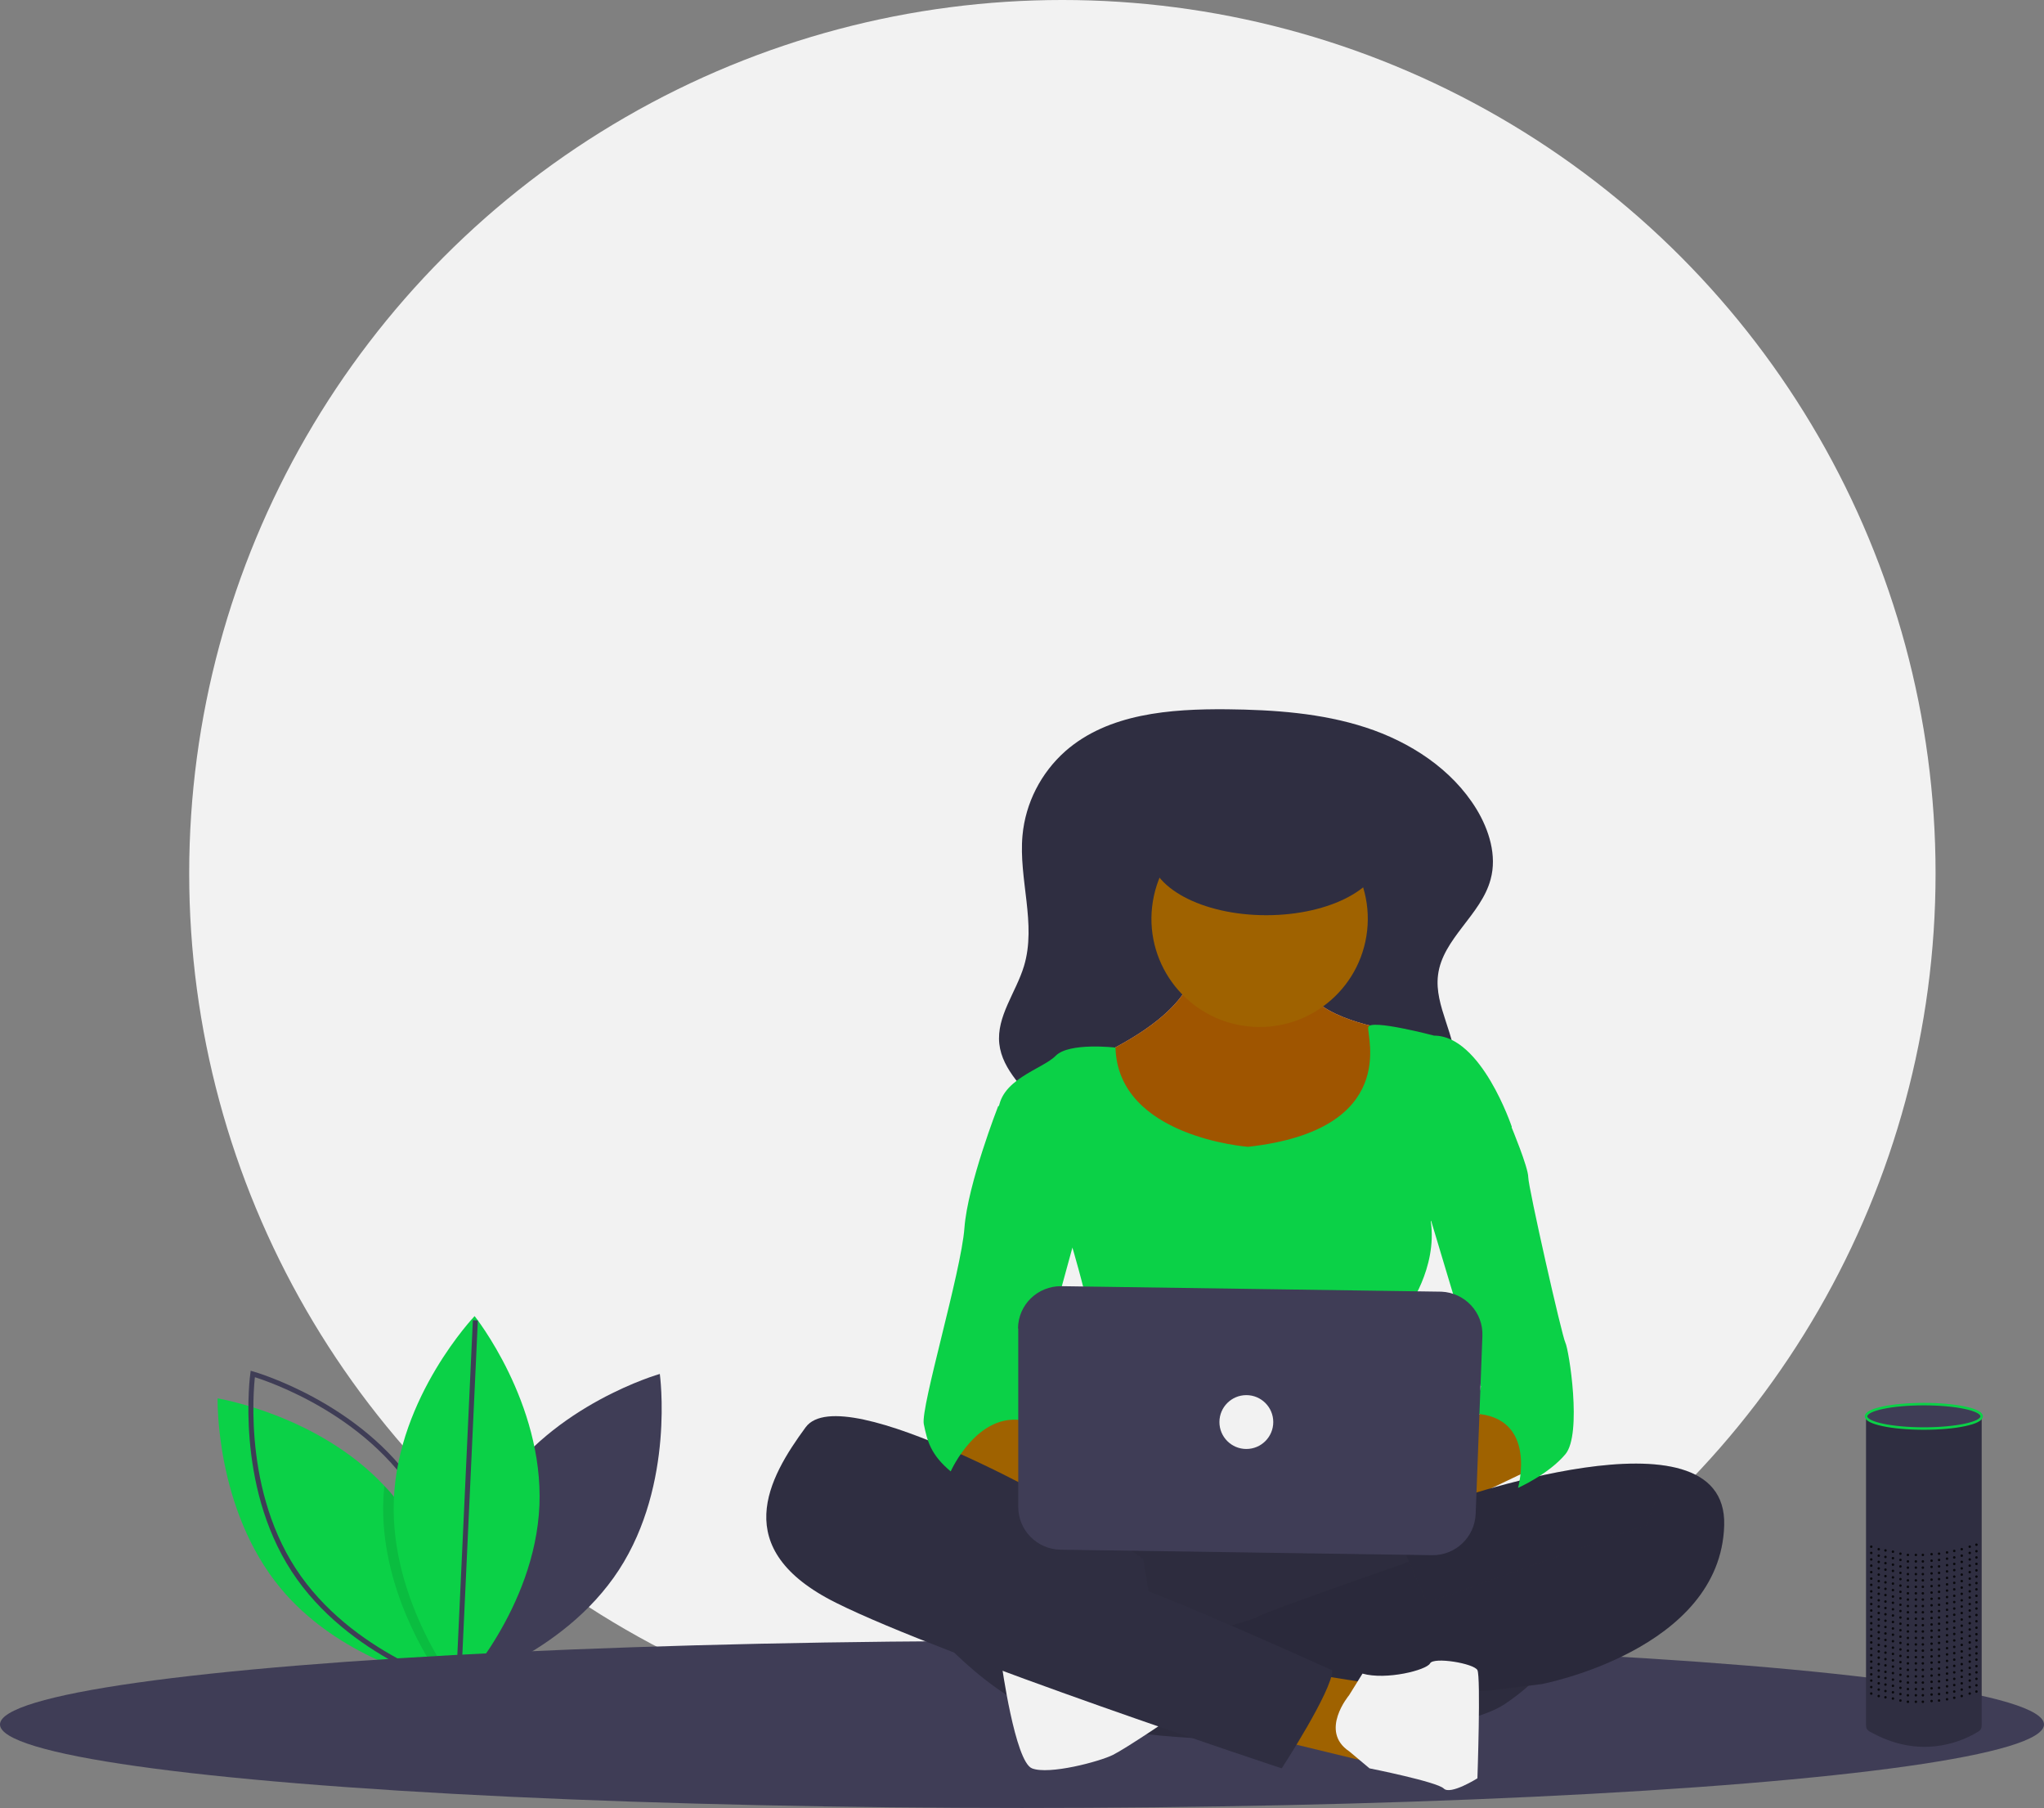 <?xml version="1.0" encoding="utf-8"?>
<!-- Generator: Adobe Illustrator 25.2.1, SVG Export Plug-In . SVG Version: 6.00 Build 0)  -->
<svg version="1.1" id="e4ebe004-ac85-4249-bdf7-a9685d9ba22f"
	 xmlns="http://www.w3.org/2000/svg" xmlns:xlink="http://www.w3.org/1999/xlink" x="0px" y="0px" viewBox="0 0 820 725.2"
	 style="enable-background:new 0 0 820 725.2;" xml:space="preserve">
<rect x="0" y="0" width="820" height="725.2" fill="#808080" stroke="none"/>
<style type="text/css">
	.st0{fill:#F2F2F2;}
	.st1{fill:#3F3D56;}
	.st2{fill:#0BD147;}
	.st3{fill:none;stroke:#3F3D56;stroke-width:2;stroke-miterlimit:10;}
	.st4{opacity:0.1;enable-background:new    ;}
	.st5{fill:#2F2E41;}
	.st6{fill:#FFB9B9;}
	.st7{fill:#9F5500;}
	.st8{fill:#9F6200;}
	.st9{opacity:5.000000e-02;enable-background:new    ;}
	.st10{fill:#3F3D56;stroke:#0BD147;stroke-miterlimit:10;}
	.st11{opacity:0.8;}
</style>
<circle class="st0" cx="426.2" cy="350.3" r="350.3"/>
<path class="st1" d="M199.4,597.8c-22.6,34.6-16.4,78.6-16.4,78.6s42.8-12.1,65.3-46.7s16.4-78.6,16.4-78.6S222,563.2,199.4,597.8z"
	/>
<path class="st2" d="M182.9,676c0,0-0.5-0.1-1.6-0.3c-0.8-0.2-1.9-0.4-3.3-0.7c-12.1-2.9-44.3-12.5-65.4-37.9
	c-26.4-31.8-25.3-76.2-25.3-76.2s40.3,6.6,66.9,35.1c1.2,1.2,2.3,2.5,3.4,3.8c22.9,27.7,25.1,64.9,25.3,74.1
	C182.9,675.3,182.9,676,182.9,676z"/>
<path class="st3" d="M166.7,597.8c22.6,34.6,16.4,78.6,16.4,78.6s-42.8-12.1-65.3-46.7s-16.4-78.6-16.4-78.6
	S144.1,563.2,166.7,597.8z"/>
<path class="st4" d="M182.9,673.9c-0.6,0.7-1.1,1.3-1.6,1.8c-1,1.1-1.5,1.7-1.5,1.7s-0.7-0.8-1.8-2.4c-6.1-8.5-25.7-38.7-24.2-73.6
	c0.1-1.8,0.2-3.6,0.4-5.4c1.2,1.2,2.3,2.5,3.4,3.8C180.6,627.5,182.7,664.7,182.9,673.9z"/>
<path class="st2" d="M216.4,603.9c-1.8,41.3-32.4,73.5-32.4,73.5s-27.7-34.7-26-76s32.4-73.5,32.4-73.5S218.1,562.6,216.4,603.9z"/>
<line class="st3" x1="183.9" y1="676.2" x2="190.7" y2="529.6"/>
<ellipse class="st1" cx="410" cy="691.7" rx="410" ry="33.5"/>
<path class="st5" d="M524.4,522.7c10.2-3.5,19.5-11.5,21.6-22.1c1-4.9,0.4-10,1.2-14.9c1.9-11.4,10.9-20.2,19.2-28.3
	s16.8-17.5,17.4-29.1c0.7-12.7-8.5-24.6-6.9-37.2c1.8-14.6,17.3-24.1,21.1-38.4c2.6-9.5-0.6-19.8-5.7-28.2
	c-9.8-16-26.6-26.9-44.4-32.7s-36.9-7.1-55.6-7.3c-22.9-0.2-47.7,1.7-64.9,16.8c-9.8,8.7-16,20.8-17.2,33.8
	c-1.6,17.5,5.7,35.5,0.6,52.4c-3.2,10.6-11.1,20.2-9.9,31.2c1.2,10.7,10.5,18.4,17,27c6,8.1,9.7,17.7,13.2,27.1l12.2,32.3
	c2.4,6.3,5,13,10.4,17.2c10,7.8,26.1,6.3,37.9,4.7C502.4,525.5,514,526.3,524.4,522.7z"/>
<path class="st6" d="M479,384.1c0,0,5.4,17.6-35.2,37.9c-40.6,20.3,4.1,42,4.1,42l47.4,10.8c0,0,48.8-6.8,54.2-14.9
	s14.9-35.2,12.2-39.3c-2-2.9-4.3-5.6-6.8-8.1c0,0-32.5-5.4-31.2-20.3S479,384.1,479,384.1z"/>
<path class="st7" d="M479,384.1c0,0,5.4,17.6-35.2,37.9c-40.6,20.3,4.1,42,4.1,42l47.4,10.8c0,0,48.8-6.8,54.2-14.9
	s14.9-35.2,12.2-39.3c-2-2.9-4.3-5.6-6.8-8.1c0,0-32.5-5.4-31.2-20.3S479,384.1,479,384.1z"/>
<ellipse transform="matrix(0.16 -0.987 0.987 0.16 60.653 808.402)" class="st8" cx="505.4" cy="368.6" rx="43.4" ry="43.4"/>
<path class="st2" d="M500.7,460c0,0-52.2-3.8-53.2-39.8c0,0-18.6-2.2-24,3.3s-23,9.5-23,23s29.8,54.2,29.8,54.2s16.3,54.2,9.5,63.7
	s-8.1,33.9-8.1,33.9s67.7-5.4,78.6,0s54.2,5.4,56.9,0s-2.7-73.2-2.7-73.2s12.2-16.3,9.5-35.2l32.5-37.9c0,0-12.2-36.6-31.2-36.6
	c0,0-25.7-6.8-26.4-3.4S561.6,453.2,500.7,460z"/>
<path class="st8" d="M378.7,579.2c0,0,12.2,19,43.4,23s36.6-6.8,33.9-9.5c-2.7-2.7-35.2-14.9-35.2-14.9l-19-14.9L378.7,579.2z"/>
<path class="st8" d="M600.9,563l-35.2,20.3c0,0-46.1-2.7-28.5,10.8s50.1,8.1,50.1,8.1l31.2-14.9L600.9,563z"/>
<path class="st5" d="M424.8,598.2c0,0-32.5,79.9,6.8,92.1s147.7,9.5,172.1-6.8c24.4-16.3,31.2-37.9,27.1-44.7
	c-4.1-6.8-31.2-25.7-50.1-27.1S424.8,598.2,424.8,598.2z"/>
<path class="st9" d="M424.8,598.2c0,0-32.5,79.9,6.8,92.1s147.7,9.5,172.1-6.8c24.4-16.3,31.2-37.9,27.1-44.7
	c-4.1-6.8-31.2-25.7-50.1-27.1S424.8,598.2,424.8,598.2z"/>
<path class="st5" d="M578.3,603.2c0,0,114.8-41.5,113.4,8.6c-1.4,50.1-73.2,63.7-73.2,63.7l-21.7,2.7l-119.2,4.1
	c0,0,4.1-21.7-5.4-24.4c0,0,31.2-8.1,32.5-9.5c1.4-1.4,78.6-28.5,84-29.8c5.4-1.4,21.7-12.2,33.9-10.8c0,0,13.5-10.8,28.5-8.1
	l-42,2.7L578.3,603.2z"/>
<path class="st4" d="M578.3,603.2c0,0,114.8-41.5,113.4,8.6c-1.4,50.1-73.2,63.7-73.2,63.7l-21.7,2.7l-119.2,4.1
	c0,0,4.1-21.7-5.4-24.4c0,0,31.2-8.1,32.5-9.5c1.4-1.4,78.6-28.5,84-29.8c5.4-1.4,21.7-12.2,33.9-10.8c0,0,13.5-10.8,28.5-8.1
	l-42,2.7L578.3,603.2z"/>
<polygon class="st5" points="558,609.9 572.5,642.9 660.5,611.7 667.3,594.1 644.3,590.1 598,598.2 577.9,603.6 "/>
<polygon class="st4" points="558,609.9 572.5,642.9 660.5,611.7 667.3,594.1 644.3,590.1 598,598.2 577.9,603.6 "/>
<path class="st5" d="M370.6,649.7c0,0,25.7,32.5,55.5,40.6c29.8,8.1,46.1-2.7,46.1-2.7l-9.5-37.9l-4.1-24.4l-17.6-12.2l-35.2-16.3
	l-42-13.5c0,0-17.6-2.7-17.6,0c0,2.7,16.3,43.4,16.3,43.4L370.6,649.7z"/>
<path class="st0" d="M401.8,667.3c0,0,5.4,39.3,12.2,42s27.1-2.7,32.5-5.4c5.4-2.7,23.8-15.2,23.8-15.2S405.8,664.6,401.8,667.3z"/>
<polygon class="st8" points="525.1,671.3 550.8,675.4 548.1,706.6 512.2,697.9 "/>
<path class="st0" d="M541.2,680c0,0-12.1,14.4,0.1,22.5l8.1,6.8c0,0,27.1,5.4,29.8,8.1c2.7,2.7,13.5-4.1,13.5-4.1s1.4-40.6,0-43.4
	c-1.4-2.7-17.6-5.4-19-2.7c-1.4,2.7-17.6,6.8-27.1,4.1L541.2,680z"/>
<path class="st5" d="M432.9,607.7c0,0-94.8-55.5-109.7-35.2s-31.2,48.8,12.2,70.4c43.4,21.7,178.8,66.4,178.8,66.4
	s20.3-31.2,20.3-39.3c0,0-71.8-32.5-84-35.2c-12.2-2.7-61-33.9-67.7-36.6c-6.8-2.7-16.3-10.8-16.3-10.8L432.9,607.7z"/>
<path class="st2" d="M405.8,439.7l-5.4,4.1c0,0-12.2,31.2-13.5,48.8s-17.6,71.8-16.3,78.6c1.4,6.8,2.7,12.2,10.8,19
	c0,0,10.8-24.4,29.8-20.3l23-84L405.8,439.7z"/>
<path class="st2" d="M595.5,439.7l10.8,12.2c0,0,6.8,16.3,6.8,20.3s13.5,63.7,14.9,66.4c1.4,2.7,6.8,36.6,0,44.7s-19,13.5-19,13.5
	s8.1-28.5-17.6-29.8l2.7-10.8l-24.4-81.3L595.5,439.7z"/>
<path class="st1" d="M408.5,533v71.4c0,9.4,7.5,17,16.9,17.2l149.2,2.2c9.3,0.1,17-7.2,17.4-16.5l2.7-71.4c0.4-9.5-7-17.4-16.5-17.8
	c-0.1,0-0.3,0-0.4,0l-152-2.2c-9.5-0.1-17.3,7.4-17.4,16.9C408.5,532.8,408.5,532.9,408.5,533z"/>
<ellipse class="st5" cx="508" cy="342" rx="46.7" ry="25.1"/>
<circle class="st0" cx="500" cy="570.4" r="10.8"/>
<path class="st5" d="M795,568.2V692c0,2.1-1.1,2.4-3,3.5c-6.3,3.5-21.7,9.7-40.3-0.1c-1.9-1-3.1-1.3-3.1-3.5V569
	C748.6,569,772.2,578.5,795,568.2z"/>
<ellipse class="st10" cx="771.8" cy="568.1" rx="23.2" ry="4.9"/>
<g class="st11">
	<circle cx="792.9" cy="619.6" r="0.5"/>
	<circle cx="790.2" cy="620.4" r="0.5"/>
	<circle cx="787" cy="621.4" r="0.5"/>
	<circle cx="781.1" cy="622.7" r="0.5"/>
	<circle cx="774.9" cy="623.4" r="0.5"/>
	<circle cx="768.6" cy="623.7" r="0.5"/>
	<circle cx="759.4" cy="622.4" r="0.5"/>
	<circle cx="762.4" cy="623.2" r="0.5"/>
	<circle cx="753.7" cy="621.4" r="0.5"/>
	<circle cx="756.4" cy="621.9" r="0.5"/>
	<circle cx="750.7" cy="620.4" r="0.5"/>
	<circle cx="784" cy="622.1" r="0.5"/>
	<circle cx="777.9" cy="623.2" r="0.5"/>
	<circle cx="771.4" cy="623.7" r="0.5"/>
	<circle cx="765.4" cy="623.7" r="0.5"/>
</g>
<g class="st11">
	<circle cx="792.9" cy="622.2" r="0.5"/>
	<circle cx="790.2" cy="622.9" r="0.5"/>
	<circle cx="787" cy="624" r="0.5"/>
	<circle cx="781.1" cy="625.2" r="0.5"/>
	<circle cx="774.9" cy="626" r="0.5"/>
	<circle cx="768.6" cy="626.3" r="0.5"/>
	<circle cx="759.4" cy="625" r="0.5"/>
	<circle cx="762.4" cy="625.7" r="0.5"/>
	<circle cx="753.7" cy="624" r="0.5"/>
	<circle cx="756.4" cy="624.5" r="0.5"/>
	<circle cx="750.7" cy="622.9" r="0.5"/>
	<circle cx="784" cy="624.7" r="0.5"/>
	<circle cx="777.9" cy="625.7" r="0.5"/>
	<circle cx="771.4" cy="626.3" r="0.5"/>
	<circle cx="765.4" cy="626.3" r="0.5"/>
</g>
<g class="st11">
	<circle cx="792.9" cy="624.7" r="0.5"/>
	<circle cx="790.2" cy="625.5" r="0.5"/>
	<circle cx="787" cy="626.5" r="0.5"/>
	<circle cx="781.1" cy="627.8" r="0.5"/>
	<circle cx="774.9" cy="628.5" r="0.5"/>
	<circle cx="768.6" cy="628.8" r="0.5"/>
	<circle cx="759.4" cy="627.6" r="0.5"/>
	<circle cx="762.4" cy="628.3" r="0.5"/>
	<circle cx="753.7" cy="626.5" r="0.5"/>
	<circle cx="756.4" cy="627" r="0.5"/>
	<circle cx="750.7" cy="625.5" r="0.5"/>
	<circle cx="784" cy="627.3" r="0.5"/>
	<circle cx="777.9" cy="628.3" r="0.5"/>
	<circle cx="771.4" cy="628.8" r="0.5"/>
	<circle cx="765.4" cy="628.8" r="0.5"/>
</g>
<g class="st11">
	<circle cx="792.9" cy="627.3" r="0.5"/>
	<circle cx="790.2" cy="628" r="0.5"/>
	<circle cx="787" cy="629.1" r="0.5"/>
	<circle cx="781.1" cy="630.3" r="0.5"/>
	<circle cx="774.9" cy="631.1" r="0.5"/>
	<circle cx="768.6" cy="631.4" r="0.5"/>
	<circle cx="759.4" cy="630.1" r="0.5"/>
	<circle cx="762.4" cy="630.9" r="0.5"/>
	<circle cx="753.7" cy="629.1" r="0.5"/>
	<circle cx="756.4" cy="629.6" r="0.5"/>
	<circle cx="750.7" cy="628" r="0.5"/>
	<circle cx="784" cy="629.8" r="0.5"/>
	<circle cx="777.9" cy="630.9" r="0.5"/>
	<circle cx="771.4" cy="631.4" r="0.5"/>
	<circle cx="765.4" cy="631.4" r="0.5"/>
</g>
<g class="st11">
	<circle cx="792.9" cy="629.9" r="0.5"/>
	<circle cx="790.2" cy="630.6" r="0.5"/>
	<circle cx="787" cy="631.6" r="0.5"/>
	<circle cx="781.1" cy="632.9" r="0.5"/>
	<circle cx="774.9" cy="633.6" r="0.5"/>
	<circle cx="768.6" cy="633.9" r="0.5"/>
	<circle cx="759.4" cy="632.7" r="0.5"/>
	<circle cx="762.4" cy="633.4" r="0.5"/>
	<circle cx="753.7" cy="631.6" r="0.5"/>
	<circle cx="756.4" cy="632.2" r="0.5"/>
	<circle cx="750.7" cy="630.6" r="0.5"/>
	<circle cx="784" cy="632.4" r="0.5"/>
	<circle cx="777.9" cy="633.4" r="0.5"/>
	<circle cx="771.4" cy="633.9" r="0.5"/>
	<circle cx="765.4" cy="633.9" r="0.5"/>
</g>
<g class="st11">
	<circle cx="792.9" cy="632.4" r="0.5"/>
	<circle cx="790.2" cy="633.2" r="0.5"/>
	<circle cx="787" cy="634.2" r="0.5"/>
	<circle cx="781.1" cy="635.5" r="0.5"/>
	<circle cx="774.9" cy="636.2" r="0.5"/>
	<circle cx="768.6" cy="636.5" r="0.5"/>
	<circle cx="759.4" cy="635.2" r="0.5"/>
	<circle cx="762.4" cy="636" r="0.5"/>
	<circle cx="753.7" cy="634.2" r="0.5"/>
	<circle cx="756.4" cy="634.7" r="0.5"/>
	<circle cx="750.7" cy="633.2" r="0.5"/>
	<circle cx="784" cy="634.9" r="0.5"/>
	<circle cx="777.9" cy="636" r="0.5"/>
	<circle cx="771.4" cy="636.5" r="0.5"/>
	<circle cx="765.4" cy="636.5" r="0.5"/>
</g>
<g class="st11">
	<circle cx="792.9" cy="635" r="0.5"/>
	<circle cx="790.2" cy="635.7" r="0.5"/>
	<circle cx="787" cy="636.8" r="0.5"/>
	<circle cx="781.1" cy="638" r="0.5"/>
	<circle cx="774.9" cy="638.8" r="0.5"/>
	<circle cx="768.6" cy="639.1" r="0.5"/>
	<circle cx="759.4" cy="637.8" r="0.5"/>
	<circle cx="762.4" cy="638.5" r="0.5"/>
	<circle cx="753.7" cy="636.8" r="0.5"/>
	<circle cx="756.4" cy="637.3" r="0.5"/>
	<circle cx="750.7" cy="635.7" r="0.5"/>
	<circle cx="784" cy="637.5" r="0.5"/>
	<circle cx="777.9" cy="638.5" r="0.5"/>
	<circle cx="771.4" cy="639.1" r="0.5"/>
	<circle cx="765.4" cy="639.1" r="0.5"/>
</g>
<g class="st11">
	<circle cx="792.9" cy="637.5" r="0.5"/>
	<circle cx="790.2" cy="638.3" r="0.5"/>
	<circle cx="787" cy="639.3" r="0.5"/>
	<circle cx="781.1" cy="640.6" r="0.5"/>
	<circle cx="774.9" cy="641.3" r="0.5"/>
	<circle cx="768.6" cy="641.6" r="0.5"/>
	<circle cx="759.4" cy="640.4" r="0.5"/>
	<circle cx="762.4" cy="641.1" r="0.5"/>
	<circle cx="753.7" cy="639.3" r="0.5"/>
	<circle cx="756.4" cy="639.8" r="0.5"/>
	<circle cx="750.7" cy="638.3" r="0.5"/>
	<circle cx="784" cy="640.1" r="0.5"/>
	<circle cx="777.9" cy="641.1" r="0.5"/>
	<circle cx="771.4" cy="641.6" r="0.5"/>
	<circle cx="765.4" cy="641.6" r="0.5"/>
</g>
<g class="st11">
	<circle cx="792.9" cy="640.1" r="0.5"/>
	<circle cx="790.2" cy="640.8" r="0.5"/>
	<circle cx="787" cy="641.9" r="0.5"/>
	<circle cx="781.1" cy="643.1" r="0.5"/>
	<circle cx="774.9" cy="643.9" r="0.5"/>
	<circle cx="768.6" cy="644.2" r="0.5"/>
	<circle cx="759.4" cy="642.9" r="0.5"/>
	<circle cx="762.4" cy="643.7" r="0.5"/>
	<circle cx="753.7" cy="641.9" r="0.5"/>
	<circle cx="756.4" cy="642.4" r="0.5"/>
	<circle cx="750.7" cy="640.8" r="0.5"/>
	<circle cx="784" cy="642.6" r="0.5"/>
	<circle cx="777.9" cy="643.7" r="0.5"/>
	<circle cx="771.4" cy="644.2" r="0.5"/>
	<circle cx="765.4" cy="644.2" r="0.5"/>
</g>
<g class="st11">
	<circle cx="792.9" cy="642.7" r="0.5"/>
	<circle cx="790.2" cy="643.4" r="0.5"/>
	<circle cx="787" cy="644.4" r="0.5"/>
	<circle cx="781.1" cy="645.7" r="0.5"/>
	<circle cx="774.9" cy="646.5" r="0.5"/>
	<circle cx="768.6" cy="646.7" r="0.5"/>
	<circle cx="759.4" cy="645.5" r="0.5"/>
	<circle cx="762.4" cy="646.2" r="0.5"/>
	<circle cx="753.7" cy="644.4" r="0.5"/>
	<circle cx="756.4" cy="645" r="0.5"/>
	<circle cx="750.7" cy="643.4" r="0.5"/>
	<circle cx="784" cy="645.2" r="0.5"/>
	<circle cx="777.9" cy="646.2" r="0.5"/>
	<circle cx="771.4" cy="646.7" r="0.5"/>
	<circle cx="765.4" cy="646.7" r="0.5"/>
</g>
<g class="st11">
	<circle cx="792.9" cy="645.2" r="0.5"/>
	<circle cx="790.2" cy="646" r="0.5"/>
	<circle cx="787" cy="647" r="0.5"/>
	<circle cx="781.1" cy="648.3" r="0.5"/>
	<circle cx="774.9" cy="649" r="0.5"/>
	<circle cx="768.6" cy="649.3" r="0.5"/>
	<circle cx="759.4" cy="648" r="0.5"/>
	<circle cx="762.4" cy="648.8" r="0.5"/>
	<circle cx="753.7" cy="647" r="0.5"/>
	<circle cx="756.4" cy="647.5" r="0.5"/>
	<circle cx="750.7" cy="646" r="0.5"/>
	<circle cx="784" cy="647.7" r="0.5"/>
	<circle cx="777.9" cy="648.8" r="0.5"/>
	<circle cx="771.4" cy="649.3" r="0.5"/>
	<circle cx="765.4" cy="649.3" r="0.5"/>
</g>
<g class="st11">
	<circle cx="792.9" cy="647.8" r="0.5"/>
	<circle cx="790.2" cy="648.5" r="0.5"/>
	<circle cx="787" cy="649.6" r="0.5"/>
	<circle cx="781.1" cy="650.8" r="0.5"/>
	<circle cx="774.9" cy="651.6" r="0.5"/>
	<circle cx="768.6" cy="651.9" r="0.5"/>
	<circle cx="759.4" cy="650.6" r="0.5"/>
	<circle cx="762.4" cy="651.3" r="0.5"/>
	<circle cx="753.7" cy="649.6" r="0.5"/>
	<circle cx="756.4" cy="650.1" r="0.5"/>
	<circle cx="750.7" cy="648.5" r="0.5"/>
	<circle cx="784" cy="650.3" r="0.5"/>
	<circle cx="777.9" cy="651.3" r="0.5"/>
	<circle cx="771.4" cy="651.9" r="0.5"/>
	<circle cx="765.4" cy="651.9" r="0.5"/>
</g>
<g class="st11">
	<circle cx="792.9" cy="650.3" r="0.5"/>
	<circle cx="790.2" cy="651.1" r="0.5"/>
	<circle cx="787" cy="652.1" r="0.5"/>
	<circle cx="781.1" cy="653.4" r="0.5"/>
	<circle cx="774.9" cy="654.1" r="0.5"/>
	<circle cx="768.6" cy="654.4" r="0.5"/>
	<circle cx="759.4" cy="653.2" r="0.5"/>
	<circle cx="762.4" cy="653.9" r="0.5"/>
	<circle cx="753.7" cy="652.1" r="0.5"/>
	<circle cx="756.4" cy="652.6" r="0.5"/>
	<circle cx="750.7" cy="651.1" r="0.5"/>
	<circle cx="784" cy="652.9" r="0.5"/>
	<circle cx="777.9" cy="653.9" r="0.5"/>
	<circle cx="771.4" cy="654.4" r="0.5"/>
	<circle cx="765.4" cy="654.4" r="0.5"/>
</g>
<g class="st11">
	<circle cx="792.9" cy="652.9" r="0.5"/>
	<circle cx="790.2" cy="653.6" r="0.5"/>
	<circle cx="787" cy="654.7" r="0.5"/>
	<circle cx="781.1" cy="655.9" r="0.5"/>
	<circle cx="774.9" cy="656.7" r="0.5"/>
	<circle cx="768.6" cy="657" r="0.5"/>
	<circle cx="759.4" cy="655.7" r="0.5"/>
	<circle cx="762.4" cy="656.5" r="0.5"/>
	<circle cx="753.7" cy="654.7" r="0.5"/>
	<circle cx="756.4" cy="655.2" r="0.5"/>
	<circle cx="750.7" cy="653.6" r="0.5"/>
	<circle cx="784" cy="655.4" r="0.5"/>
	<circle cx="777.9" cy="656.5" r="0.5"/>
	<circle cx="771.4" cy="657" r="0.5"/>
	<circle cx="765.4" cy="657" r="0.5"/>
</g>
<g class="st11">
	<circle cx="792.9" cy="655.5" r="0.5"/>
	<circle cx="790.2" cy="656.2" r="0.5"/>
	<circle cx="787" cy="657.2" r="0.5"/>
	<circle cx="781.1" cy="658.5" r="0.5"/>
	<circle cx="774.9" cy="659.3" r="0.5"/>
	<circle cx="768.6" cy="659.6" r="0.5"/>
	<circle cx="759.4" cy="658.3" r="0.5"/>
	<circle cx="762.4" cy="659" r="0.5"/>
	<circle cx="753.7" cy="657.2" r="0.5"/>
	<circle cx="756.4" cy="657.8" r="0.5"/>
	<circle cx="750.7" cy="656.2" r="0.5"/>
	<circle cx="784" cy="658" r="0.5"/>
	<circle cx="777.9" cy="659" r="0.5"/>
	<circle cx="771.4" cy="659.6" r="0.5"/>
	<circle cx="765.4" cy="659.6" r="0.5"/>
</g>
<g class="st11">
	<circle cx="792.9" cy="658" r="0.5"/>
	<circle cx="790.2" cy="658.8" r="0.5"/>
	<circle cx="787" cy="659.8" r="0.5"/>
	<circle cx="781.1" cy="661.1" r="0.5"/>
	<circle cx="774.9" cy="661.8" r="0.5"/>
	<circle cx="768.6" cy="662.1" r="0.5"/>
	<circle cx="759.4" cy="660.9" r="0.5"/>
	<circle cx="762.4" cy="661.6" r="0.5"/>
	<circle cx="753.7" cy="659.8" r="0.5"/>
	<circle cx="756.4" cy="660.3" r="0.5"/>
	<circle cx="750.7" cy="658.8" r="0.5"/>
	<circle cx="784" cy="660.6" r="0.5"/>
	<circle cx="777.9" cy="661.6" r="0.5"/>
	<circle cx="771.4" cy="662.1" r="0.5"/>
	<circle cx="765.4" cy="662.1" r="0.5"/>
</g>
<g class="st11">
	<circle cx="792.9" cy="660.6" r="0.5"/>
	<circle cx="790.2" cy="661.3" r="0.5"/>
	<circle cx="787" cy="662.4" r="0.5"/>
	<circle cx="781.1" cy="663.6" r="0.5"/>
	<circle cx="774.9" cy="664.4" r="0.5"/>
	<circle cx="768.6" cy="664.7" r="0.5"/>
	<circle cx="759.4" cy="663.4" r="0.5"/>
	<circle cx="762.4" cy="664.2" r="0.5"/>
	<circle cx="753.7" cy="662.4" r="0.5"/>
	<circle cx="756.4" cy="662.9" r="0.5"/>
	<circle cx="750.7" cy="661.3" r="0.5"/>
	<circle cx="784" cy="663.1" r="0.5"/>
	<circle cx="777.9" cy="664.2" r="0.5"/>
	<circle cx="771.4" cy="664.7" r="0.5"/>
	<circle cx="765.4" cy="664.7" r="0.5"/>
</g>
<g class="st11">
	<circle cx="792.9" cy="663.2" r="0.5"/>
	<circle cx="790.2" cy="663.9" r="0.5"/>
	<circle cx="787" cy="664.9" r="0.5"/>
	<circle cx="781.1" cy="666.2" r="0.5"/>
	<circle cx="774.9" cy="666.9" r="0.5"/>
	<circle cx="768.6" cy="667.2" r="0.5"/>
	<circle cx="759.4" cy="666" r="0.5"/>
	<circle cx="762.4" cy="666.7" r="0.5"/>
	<circle cx="753.7" cy="664.9" r="0.5"/>
	<circle cx="756.4" cy="665.5" r="0.5"/>
	<circle cx="750.7" cy="663.9" r="0.5"/>
	<circle cx="784" cy="665.7" r="0.5"/>
	<circle cx="777.9" cy="666.7" r="0.5"/>
	<circle cx="771.4" cy="667.2" r="0.5"/>
	<circle cx="765.4" cy="667.2" r="0.5"/>
</g>
<g class="st11">
	<circle cx="792.9" cy="665.7" r="0.5"/>
	<circle cx="790.2" cy="666.5" r="0.5"/>
	<circle cx="787" cy="667.5" r="0.5"/>
	<circle cx="781.1" cy="668.8" r="0.5"/>
	<circle cx="774.9" cy="669.5" r="0.5"/>
	<circle cx="768.6" cy="669.8" r="0.5"/>
	<circle cx="759.4" cy="668.5" r="0.5"/>
	<circle cx="762.4" cy="669.3" r="0.5"/>
	<circle cx="753.7" cy="667.5" r="0.5"/>
	<circle cx="756.4" cy="668" r="0.5"/>
	<circle cx="750.7" cy="666.5" r="0.5"/>
	<circle cx="784" cy="668.2" r="0.5"/>
	<circle cx="777.9" cy="669.3" r="0.5"/>
	<circle cx="771.4" cy="669.8" r="0.5"/>
	<circle cx="765.4" cy="669.8" r="0.5"/>
</g>
<g class="st11">
	<circle cx="792.9" cy="668.3" r="0.5"/>
	<circle cx="790.2" cy="669" r="0.5"/>
	<circle cx="787" cy="670.1" r="0.5"/>
	<circle cx="781.1" cy="671.3" r="0.5"/>
	<circle cx="774.9" cy="672.1" r="0.5"/>
	<circle cx="768.6" cy="672.4" r="0.5"/>
	<circle cx="759.4" cy="671.1" r="0.5"/>
	<circle cx="762.4" cy="671.8" r="0.5"/>
	<circle cx="753.7" cy="670.1" r="0.5"/>
	<circle cx="756.4" cy="670.6" r="0.5"/>
	<circle cx="750.7" cy="669" r="0.5"/>
	<circle cx="784" cy="670.8" r="0.5"/>
	<circle cx="777.9" cy="671.8" r="0.5"/>
	<circle cx="771.4" cy="672.4" r="0.5"/>
	<circle cx="765.4" cy="672.4" r="0.5"/>
</g>
<g class="st11">
	<circle cx="792.9" cy="670.8" r="0.5"/>
	<circle cx="790.2" cy="671.6" r="0.5"/>
	<circle cx="787" cy="672.6" r="0.5"/>
	<circle cx="781.1" cy="673.9" r="0.5"/>
	<circle cx="774.9" cy="674.6" r="0.5"/>
	<circle cx="768.6" cy="674.9" r="0.5"/>
	<circle cx="759.4" cy="673.7" r="0.5"/>
	<circle cx="762.4" cy="674.4" r="0.5"/>
	<circle cx="753.7" cy="672.6" r="0.5"/>
	<circle cx="756.4" cy="673.1" r="0.5"/>
	<circle cx="750.7" cy="671.6" r="0.5"/>
	<circle cx="784" cy="673.4" r="0.5"/>
	<circle cx="777.9" cy="674.4" r="0.5"/>
	<circle cx="771.4" cy="674.9" r="0.5"/>
	<circle cx="765.4" cy="674.9" r="0.5"/>
</g>
<g class="st11">
	<circle cx="792.9" cy="673.4" r="0.5"/>
	<circle cx="790.2" cy="674.1" r="0.5"/>
	<circle cx="787" cy="675.2" r="0.5"/>
	<circle cx="781.1" cy="676.4" r="0.5"/>
	<circle cx="774.9" cy="677.2" r="0.5"/>
	<circle cx="768.6" cy="677.5" r="0.5"/>
	<circle cx="759.4" cy="676.2" r="0.5"/>
	<circle cx="762.4" cy="677" r="0.5"/>
	<circle cx="753.7" cy="675.2" r="0.5"/>
	<circle cx="756.4" cy="675.7" r="0.5"/>
	<circle cx="750.7" cy="674.1" r="0.5"/>
	<circle cx="784" cy="675.9" r="0.5"/>
	<circle cx="777.9" cy="677" r="0.5"/>
	<circle cx="771.4" cy="677.5" r="0.5"/>
	<circle cx="765.4" cy="677.5" r="0.5"/>
</g>
<g class="st11">
	<circle cx="792.9" cy="676" r="0.5"/>
	<circle cx="790.2" cy="676.7" r="0.5"/>
	<circle cx="787" cy="677.7" r="0.5"/>
	<circle cx="781.1" cy="679" r="0.5"/>
	<circle cx="774.9" cy="679.7" r="0.5"/>
	<circle cx="768.6" cy="680" r="0.5"/>
	<circle cx="759.4" cy="678.8" r="0.5"/>
	<circle cx="762.4" cy="679.5" r="0.5"/>
	<circle cx="753.7" cy="677.7" r="0.5"/>
	<circle cx="756.4" cy="678.3" r="0.5"/>
	<circle cx="750.7" cy="676.7" r="0.5"/>
	<circle cx="784" cy="678.5" r="0.5"/>
	<circle cx="777.9" cy="679.5" r="0.5"/>
	<circle cx="771.4" cy="680" r="0.5"/>
	<circle cx="765.4" cy="680" r="0.5"/>
</g>
<g class="st11">
	<circle cx="792.9" cy="678.5" r="0.5"/>
	<circle cx="790.2" cy="679.3" r="0.5"/>
	<circle cx="787" cy="680.3" r="0.5"/>
	<circle cx="781.1" cy="681.6" r="0.5"/>
	<circle cx="774.9" cy="682.3" r="0.5"/>
	<circle cx="768.6" cy="682.6" r="0.5"/>
	<circle cx="759.4" cy="681.3" r="0.5"/>
	<circle cx="762.4" cy="682.1" r="0.5"/>
	<circle cx="753.7" cy="680.3" r="0.5"/>
	<circle cx="756.4" cy="680.8" r="0.5"/>
	<circle cx="750.7" cy="679.3" r="0.5"/>
	<circle cx="784" cy="681" r="0.5"/>
	<circle cx="777.9" cy="682.1" r="0.5"/>
	<circle cx="771.4" cy="682.6" r="0.5"/>
	<circle cx="765.4" cy="682.6" r="0.5"/>
</g>
</svg>
